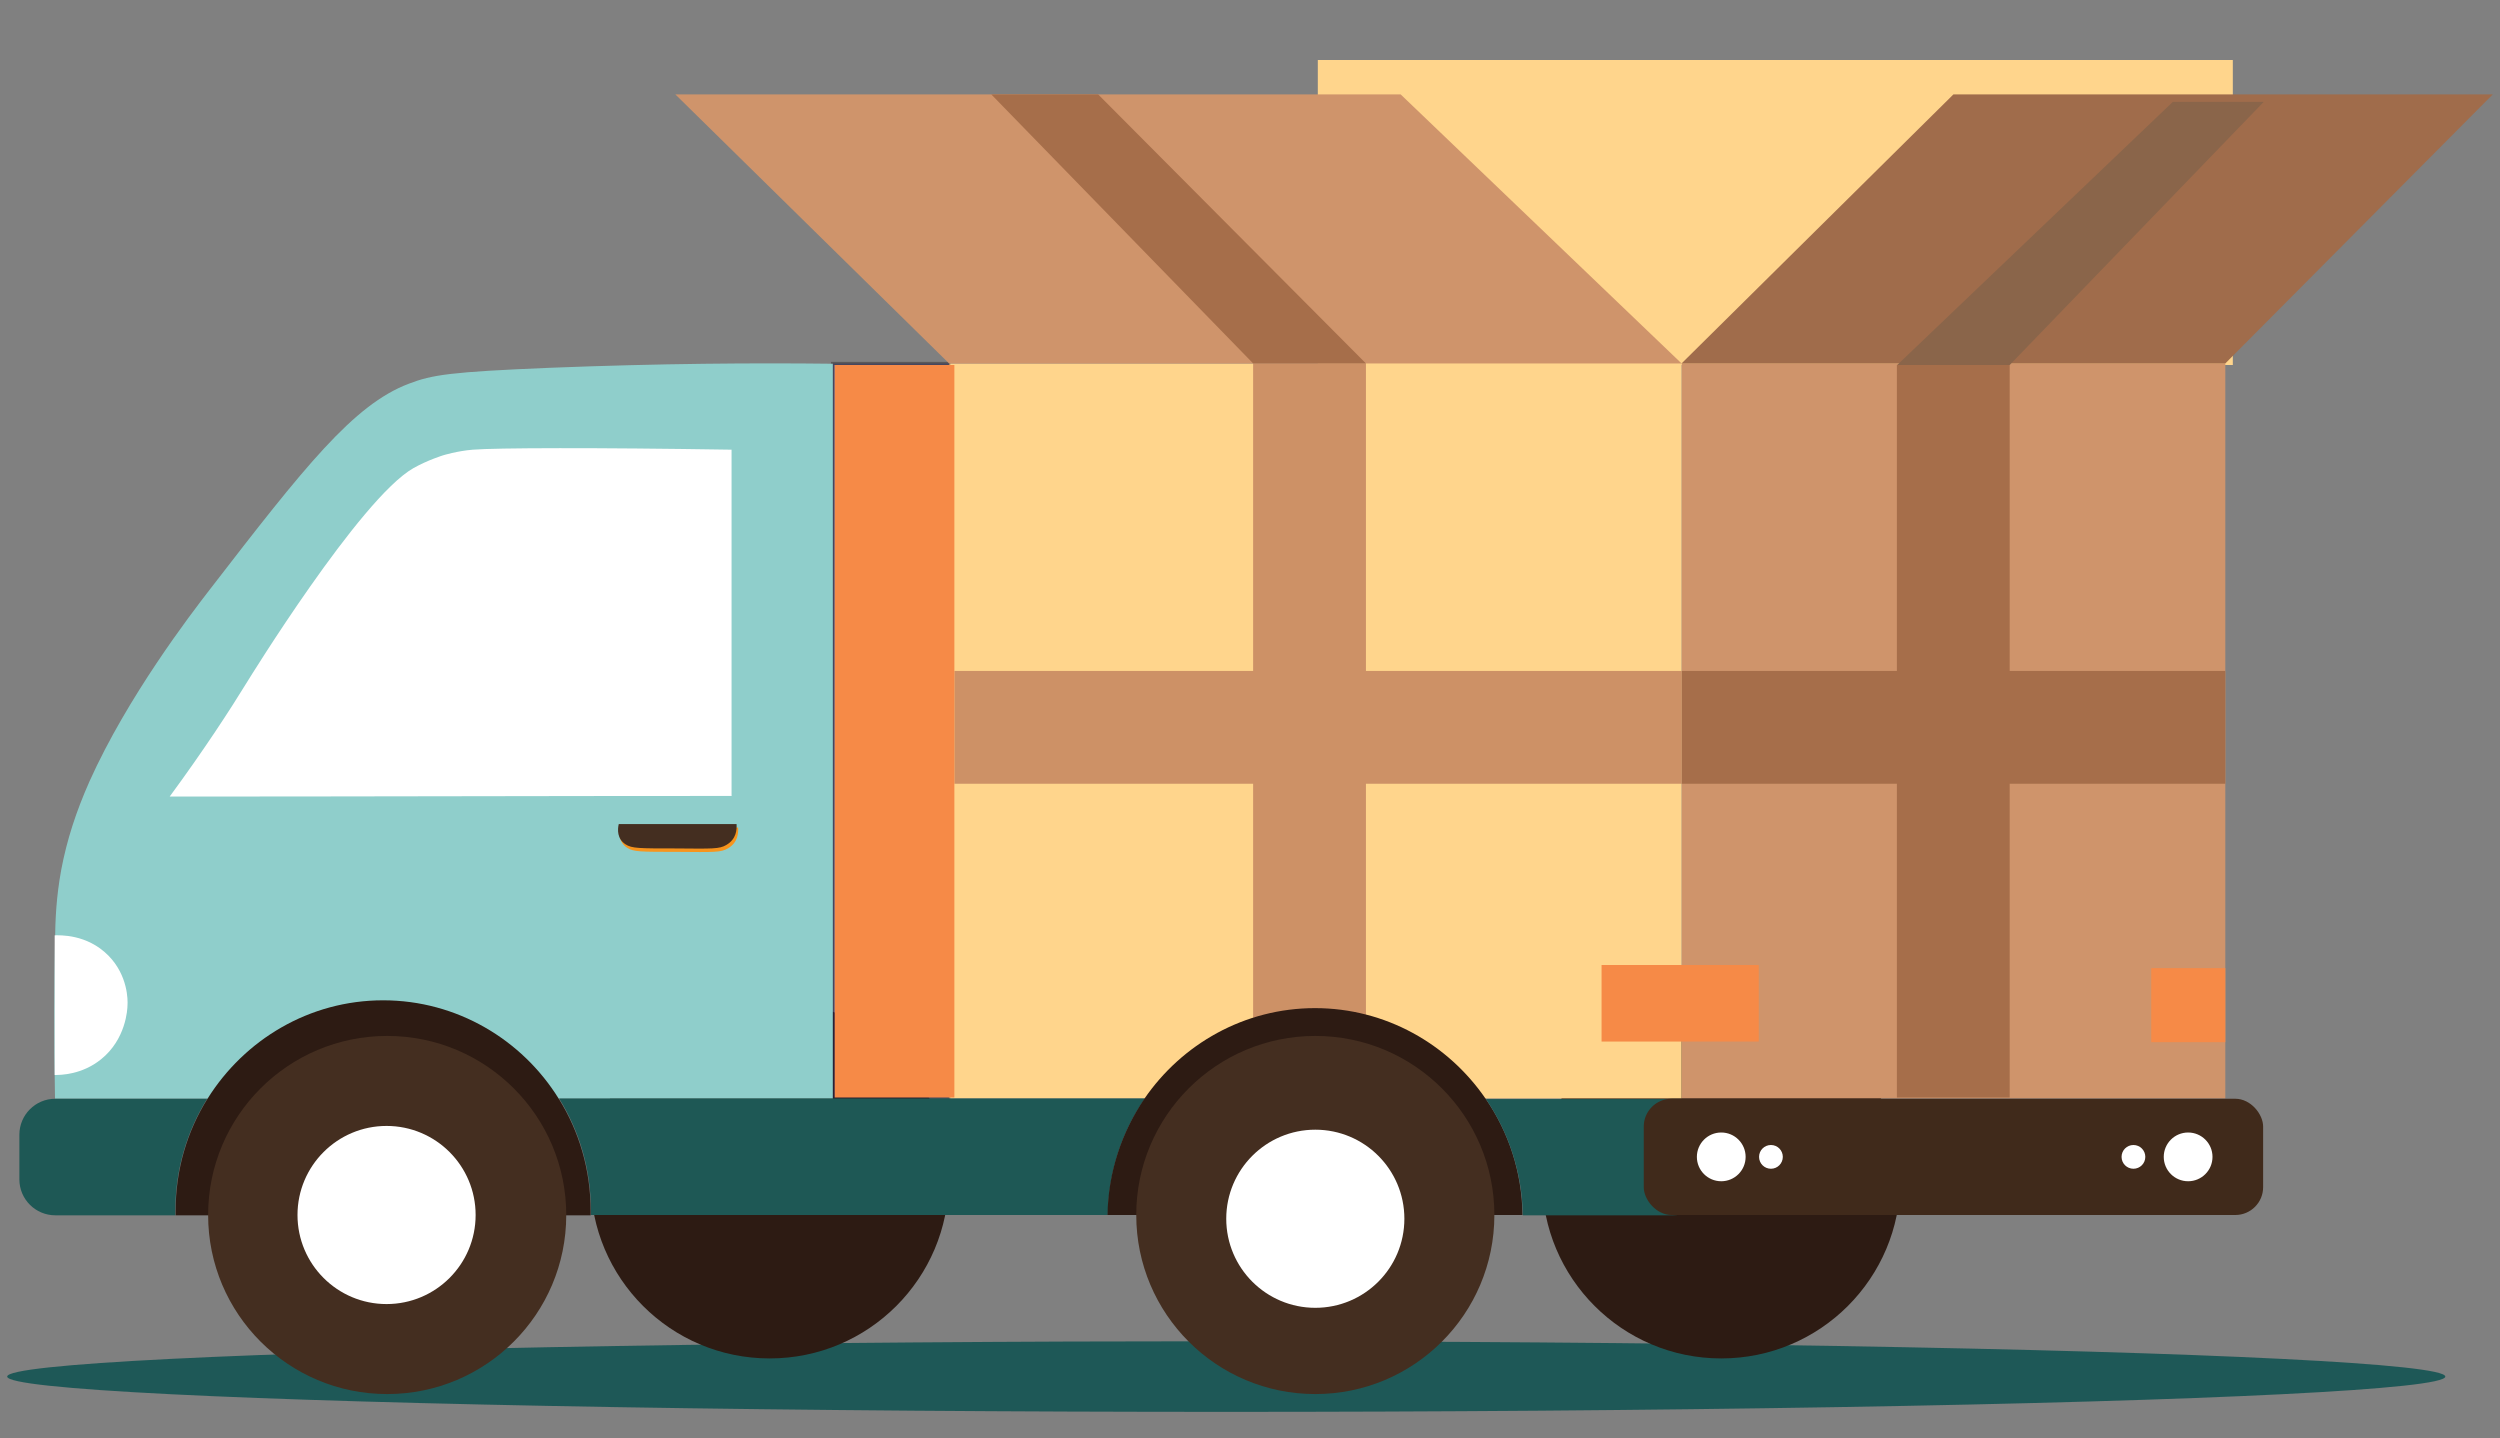 <?xml version="1.0" encoding="UTF-8"?>
<svg xmlns="http://www.w3.org/2000/svg" version="1.1" viewBox="0 0 800 460.2">
  <rect x="0" y="0" width="800" height="460.2" fill="#808080" stroke="none"/>
  <defs>
    <style>
      .cls-1 {
        fill: #cf946b;
      }

      .cls-2 {
        fill: #402a1b;
      }

      .cls-3 {
        fill: #a66e4a;
      }

      .cls-4 {
        fill: #442e20;
      }

      .cls-5 {
        opacity: .4;
      }

      .cls-5, .cls-6, .cls-7 {
        stroke: #231f20;
        stroke-miterlimit: 10;
      }

      .cls-5, .cls-7 {
        fill: #2e3192;
      }

      .cls-6 {
        fill: #ef4136;
      }

      .cls-8 {
        fill: #1e5857;
      }

      .cls-9 {
        fill: #f68a47;
      }

      .cls-10 {
        fill: #8a654a;
      }

      .cls-11 {
        fill: #fff;
      }

      .cls-12 {
        fill: #8fcecb;
      }

      .cls-13 {
        fill: #cd9166;
      }

      .cls-14 {
        fill: #1e5855;
      }

      .cls-15 {
        fill: #ffd58c;
      }

      .cls-16 {
        fill: #2d1b13;
      }

      .cls-17 {
        fill: #f7941d;
      }

      .cls-18 {
        fill: #a06c4b;
      }
    </style>
  </defs>
  <!-- Generator: Adobe Illustrator 28.7.1, SVG Export Plug-In . SVG Version: 1.2.0 Build 142)  -->
  <g>
    <g id="Layer_1">
      <g>
        <ellipse class="cls-8" cx="392.4" cy="440.5" rx="390.1" ry="11.3"/>
        <circle class="cls-16" cx="550.8" cy="377.4" r="57.3"/>
        <rect class="cls-15" x="421.7" y="19.2" width="292.8" height="97.6"/>
        <rect class="cls-1" x="538.1" y="116.3" width="174" height="235.2"/>
        <circle class="cls-16" cx="246.3" cy="377.4" r="57.3"/>
        <rect class="cls-15" x="303.7" y="116.3" width="234.4" height="235.2"/>
        <rect class="cls-5" x="266.4" y="116.3" width="37.2" height="235.2"/>
        <path class="cls-12" d="M266.4,351.6H17.6c-.4-20.4-.2-37.3,0-50,.1-7.7.4-14.5,2-23.3,1.8-9.5,4.7-18.5,9.1-28.4,12.1-26.9,32.2-53.2,38.4-61.2,30.4-39.4,46-59.2,63.7-65.9,7.5-2.9,13.5-3.8,45-5.1,35.3-1.4,66-1.6,90.7-1.3v235.2Z"/>
        <path class="cls-7" d="M112.1,132.4"/>
        <rect class="cls-13" x="301.8" y="215.5" width="234.4" height="36.1" transform="translate(652.6 -185.5) rotate(90)"/>
        <path class="cls-14" d="M66.3,351.6c-6.5,10.4-10.2,22.7-10.2,35.9s0,.9,0,1.4H17.7c-6.3,0-11.5-5.1-11.5-11.5v-14.3c0-6.3,5.1-11.5,11.5-11.5h48.7Z"/>
        <path class="cls-14" d="M366.3,351.6c-7.3,10.6-11.6,23.4-11.8,37.2h-165.4c0-.4,0-.9,0-1.4,0-13.2-3.7-25.5-10.2-35.9h187.5Z"/>
        <path class="cls-16" d="M487.3,388.8h-132.9c.2-13.8,4.6-26.6,11.8-37.2,12-17.5,32-29,54.6-29s42.6,11.5,54.6,29c7.3,10.6,11.6,23.4,11.8,37.2Z"/>
        <path class="cls-14" d="M546.8,363.1v14.3c0,6.3-5.1,11.5-11.5,11.5h-48c-.2-13.8-4.6-26.6-11.8-37.2h59.9c6.3,0,11.5,5.1,11.5,11.5Z"/>
        <circle class="cls-4" cx="420.9" cy="388.8" r="57.3"/>
        <rect class="cls-2" x="526" y="351.6" width="198.2" height="37.2" rx="8.9" ry="8.9"/>
        <polygon class="cls-1" points="216.1 30.2 448.2 30.2 538.1 116.3 303.7 116.3 216.1 30.2"/>
        <polygon class="cls-18" points="797.7 30.2 712.1 116.3 538.1 116.3 625.1 30.2 797.7 30.2"/>
        <path class="cls-11" d="M234.1,254.6v-110.7c-43.5-.7-75.4-.6-82.8,0-5,.4-9.5,1.8-9.5,1.8s-4.9,1.5-9.5,4.1c-17.1,9.7-53.2,68.4-53.2,68.4-5.4,8.8-13.7,21.6-24.8,36.7,60,0,119.9-.2,179.9-.2Z"/>
        <path class="cls-16" d="M189,387.5c0,.5,0,.9,0,1.4H56.2c0-.4,0-.9,0-1.4,0-13.2,3.7-25.5,10.2-35.9,11.8-18.9,32.6-31.5,56.2-31.5s44.5,12.6,56.2,31.5c6.5,10.4,10.2,22.7,10.2,35.9Z"/>
        <path class="cls-11" d="M17.5,344.1v-44.8c1.5,0,10.3-.5,17.2,6.5,6.3,6.4,6.2,14.4,6.1,15.8,0,1.4-.5,11-8.5,17.4-6.1,4.9-12.8,5-14.8,5Z"/>
        <circle class="cls-4" cx="123.9" cy="388.8" r="57.3"/>
        <circle class="cls-11" cx="123.7" cy="388.8" r="28.5"/>
        <circle class="cls-11" cx="420.9" cy="390" r="28.5"/>
        <rect class="cls-9" x="512.5" y="308.8" width="50.3" height="24.5"/>
        <rect class="cls-9" x="688.4" y="309.8" width="23.7" height="23.7"/>
        <circle class="cls-11" cx="700.2" cy="370.2" r="7.8"/>
        <circle class="cls-11" cx="682.7" cy="370.2" r="3.8"/>
        <circle class="cls-11" cx="550.8" cy="370.2" r="7.8"/>
        <circle class="cls-11" cx="566.7" cy="370.2" r="3.8"/>
        <path class="cls-17" d="M200.7,271.3c-2.8-1.8-2.6-4.8-2.2-6.5h37.7c.1,1.7,0,4.8-3.3,6.7-2.2,1.3-4.4,1.2-16.1,1.1-11.8,0-14.1,0-16.1-1.3Z"/>
        <rect class="cls-3" x="538.1" y="214.7" width="174" height="36.1"/>
        <rect class="cls-13" x="305.4" y="214.7" width="232.7" height="36.1"/>
        <rect class="cls-3" x="507.9" y="215.9" width="234.4" height="36.1" transform="translate(859 -391.1) rotate(90)"/>
        <rect class="cls-9" x="169" y="214.8" width="234.4" height="38.3" transform="translate(520.2 -52.2) rotate(90)"/>
        <polygon class="cls-3" points="317.2 30.2 351.4 30.2 437.1 116.3 401 116.3 317.2 30.2"/>
        <polygon class="cls-10" points="695.3 32.6 724.4 32.6 643.1 116.8 607.1 116.8 695.3 32.6"/>
        <path class="cls-6" d="M381.2-70.5"/>
        <path class="cls-4" d="M200.2,270.2c-2.8-1.8-2.6-4.8-2.2-6.5h37.7c.1,1.7,0,4.8-3.3,6.7-2.2,1.3-4.4,1.2-16.1,1.1-11.8,0-14.1,0-16.1-1.3Z"/>
      </g>
    </g>
  </g>
</svg>